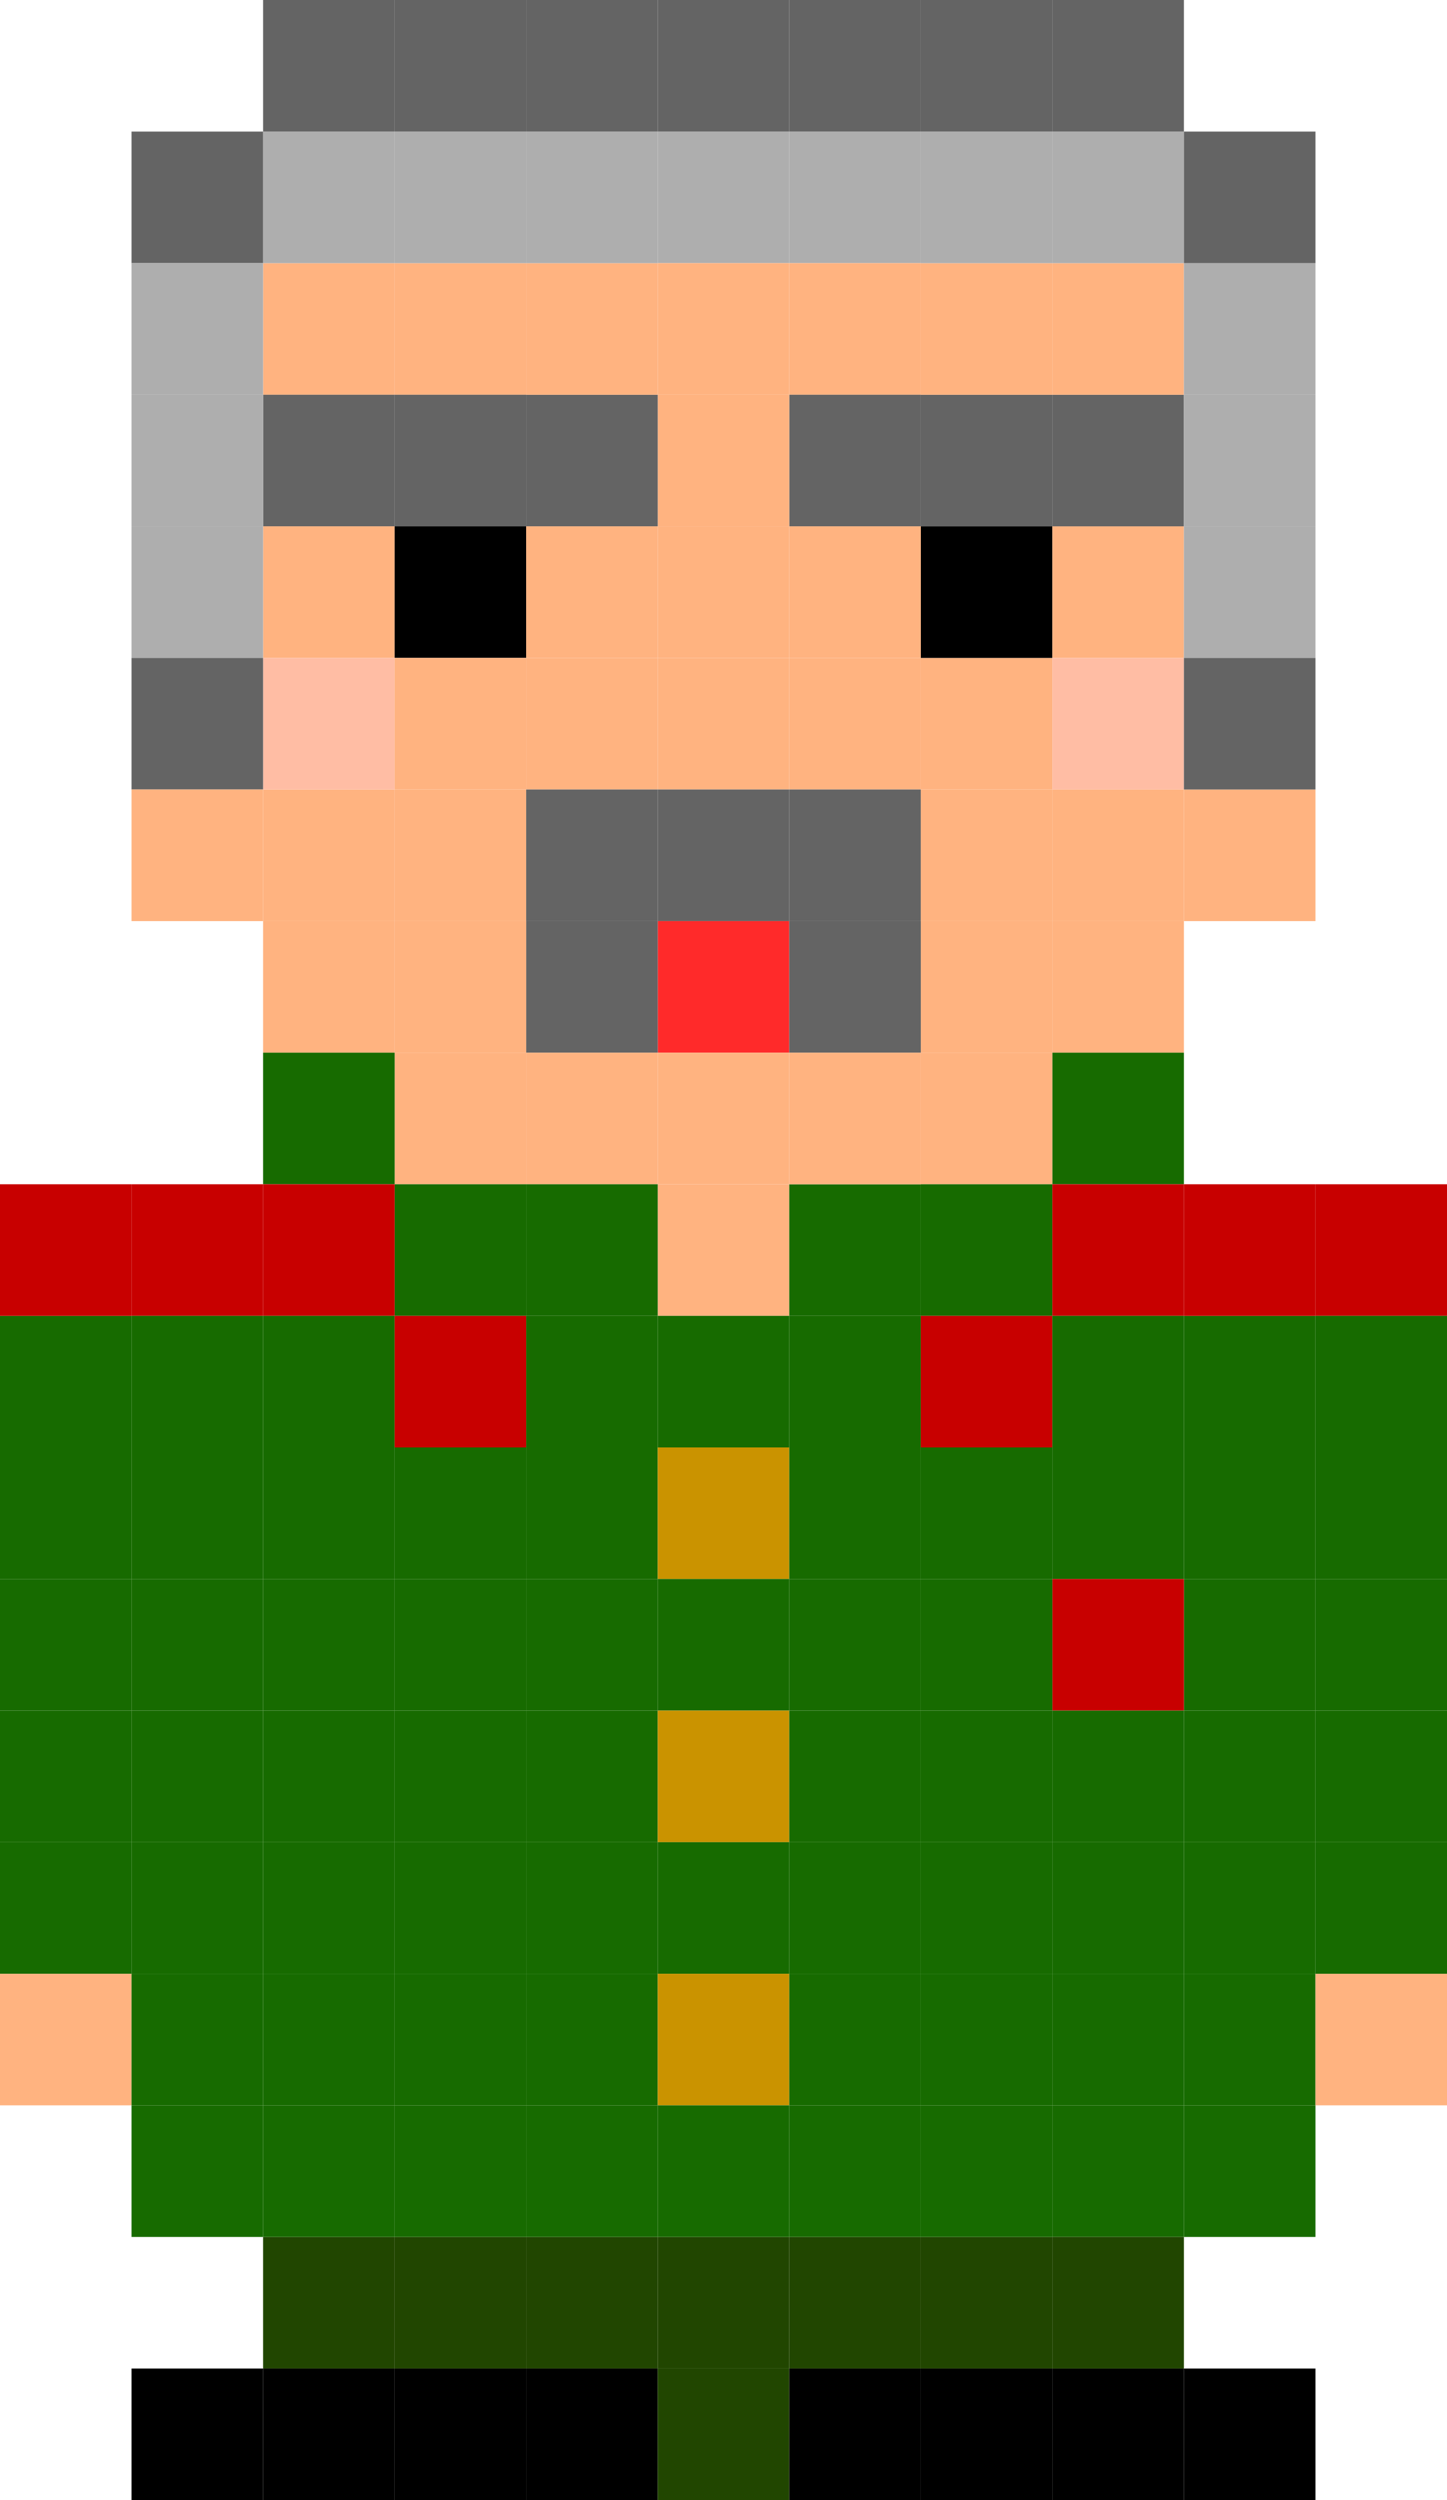 <?xml version="1.0" encoding="UTF-8" standalone="no"?>
<svg
   xmlns:dc="http://purl.org/dc/elements/1.1/"
   xmlns:cc="http://creativecommons.org/ns#"
   xmlns:rdf="http://www.w3.org/1999/02/22-rdf-syntax-ns#"
   xmlns:svg="http://www.w3.org/2000/svg"
   xmlns="http://www.w3.org/2000/svg"
   xmlns:sodipodi="http://sodipodi.sourceforge.net/DTD/sodipodi-0.dtd"
   xmlns:inkscape="http://www.inkscape.org/namespaces/inkscape"
   version="1.1"
   id="Layer_1"
   x="0px"
   y="0px"
   width="88"
   height="152"
   viewBox="0 0 88 152"
   enable-background="new 0 0 256 256"
   xml:space="preserve"
   sodipodi:docname="stalin.svg"
   inkscape:version="1.0.1 (3bc2e813f5, 2020-09-07)"><defs
   id="defs213" /><sodipodi:namedview
   pagecolor="#ffffff"
   bordercolor="#666666"
   borderopacity="1"
   objecttolerance="10"
   gridtolerance="10"
   guidetolerance="10"
   inkscape:pageopacity="0"
   inkscape:pageshadow="2"
   inkscape:window-width="2560"
   inkscape:window-height="1373"
   id="namedview211"
   showgrid="false"
   inkscape:zoom="1.84375"
   inkscape:cx="73.208262"
   inkscape:cy="151.07503"
   inkscape:window-x="-9"
   inkscape:window-y="29"
   inkscape:window-maximized="1"
   inkscape:current-layer="Layer_1"
   inkscape:pagecheckerboard="true"
   fit-margin-top="0"
   fit-margin-left="0"
   fit-margin-right="0"
   fit-margin-bottom="0"
   inkscape:document-rotation="0"><inkscape:grid
     type="xygrid"
     id="grid4725"
     originx="-80"
     originy="-96" /></sodipodi:namedview>
<rect
   x="-56"
   y="8"
   width="8"
   height="8"
   id="rect2"
   transform="scale(-1,1)"
   style="fill:#aeaeae;fill-opacity:1" />
<rect
   x="-56"
   y="16"
   width="8"
   height="8"
   id="rect4"
   transform="scale(-1,1)"
   style="fill:#ffb380;fill-opacity:1" />
<rect
   x="-56"
   y="24"
   width="8"
   height="8"
   id="rect6"
   transform="scale(-1,1)"
   style="fill:#646464;fill-opacity:1" />
<rect
   x="-48"
   y="24"
   width="8"
   height="8"
   id="rect8"
   transform="scale(-1,1)"
   style="fill:#ffb380;fill-opacity:1" />
<rect
   x="-40"
   y="24"
   width="8"
   height="8"
   id="rect10"
   transform="scale(-1,1)"
   style="fill:#646464;fill-opacity:1" />
<rect
   x="-40"
   y="16"
   width="8"
   height="8"
   id="rect12"
   transform="scale(-1,1)"
   style="fill:#ffb380;fill-opacity:1" />
<rect
   x="-32"
   y="16"
   width="8"
   height="8"
   id="rect14"
   transform="scale(-1,1)"
   style="fill:#ffb380;fill-opacity:1" />
<rect
   x="-24"
   y="16"
   width="8"
   height="8"
   id="rect16"
   transform="scale(-1,1)"
   style="fill:#ffb380;fill-opacity:1" />
<rect
   x="-24"
   y="24"
   width="8"
   height="8"
   id="rect18"
   transform="scale(-1,1)"
   style="fill:#646464;fill-opacity:1" />
<rect
   x="-32"
   y="24"
   width="8"
   height="8"
   id="rect20"
   transform="scale(-1,1)"
   style="fill:#646464;fill-opacity:1" />




<rect
   x="-24"
   y="48"
   width="8"
   height="8"
   id="rect30"
   transform="scale(-1,1)"
   style="fill:#ffb380" />

<rect
   x="-32"
   y="48"
   width="8"
   height="8"
   id="rect34"
   transform="scale(-1,1)"
   style="fill:#ffb380" />


<rect
   x="-40"
   y="40"
   width="8"
   height="8"
   id="rect40"
   transform="scale(-1,1)"
   style="fill:#ffb380" />
<rect
   x="-48"
   y="40"
   width="8"
   height="8"
   id="rect42"
   transform="scale(-1,1)"
   style="fill:#ffb380" />
<rect
   x="-56"
   y="40"
   width="8"
   height="8"
   id="rect44"
   transform="scale(-1,1)"
   style="fill:#ffb380;fill-opacity:1" />
<rect
   x="-48"
   y="48"
   width="8"
   height="8"
   id="rect46"
   transform="scale(-1,1)"
   style="fill:#646464;fill-opacity:1" />
<rect
   x="-48"
   y="56"
   width="8"
   height="8"
   id="rect48"
   transform="scale(-1,1)"
   style="fill:#ff2a2a;fill-opacity:1" />
<rect
   x="-56"
   y="48"
   width="8"
   height="8"
   id="rect50"
   transform="scale(-1,1)"
   style="fill:#646464;fill-opacity:1" />














































<rect
   x="-64"
   y="48"
   width="8"
   height="8"
   id="rect144"
   transform="scale(-1,1)"
   style="fill:#ffb380;fill-opacity:1" />

<rect
   x="-64"
   y="40"
   width="8"
   height="8"
   id="rect148"
   transform="scale(-1,1)"
   style="fill:#ffb380;fill-opacity:1" />

<rect
   x="-64"
   y="32"
   width="8"
   height="8"
   id="rect152"
   transform="scale(-1,1)"
   style="fill:#000000;fill-opacity:1" />
<rect
   x="-72"
   y="32"
   width="8"
   height="8"
   id="rect154"
   transform="scale(-1,1)"
   style="fill:#ffb380;fill-opacity:1" />

<rect
   x="-64"
   y="24"
   width="8"
   height="8"
   id="rect158"
   transform="scale(-1,1)"
   style="fill:#646464;fill-opacity:1" />
<rect
   x="-64"
   y="16"
   width="8"
   height="8"
   id="rect160"
   transform="scale(-1,1)"
   style="fill:#ffb380;fill-opacity:1" />
<rect
   x="-40"
   y="48"
   width="8"
   height="8"
   id="rect162"
   transform="scale(-1,1)"
   style="fill:#646464;fill-opacity:1" />
<rect
   x="-40"
   y="56"
   width="8"
   height="8"
   id="rect164"
   transform="scale(-1,1)"
   style="fill:#646464;fill-opacity:1" />
<rect
   x="-24"
   y="32"
   width="8"
   height="8"
   id="rect166"
   transform="scale(-1,1)"
   style="fill:#ffb380;fill-opacity:1" />

<rect
   x="-32"
   y="32"
   width="8"
   height="8"
   id="rect170"
   transform="scale(-1,1)"
   style="fill:#000000" />
<rect
   x="-40"
   y="32"
   width="8"
   height="8"
   id="rect172"
   transform="scale(-1,1)"
   style="fill:#ffb380" />
<rect
   x="-48"
   y="32"
   width="8"
   height="8"
   id="rect174"
   transform="scale(-1,1)"
   style="fill:#ffb380;fill-opacity:1" />
<rect
   x="-56"
   y="32"
   width="8"
   height="8"
   id="rect176"
   transform="scale(-1,1)"
   style="fill:#ffb380;fill-opacity:1" />
<rect
   x="-48"
   y="8"
   width="8"
   height="8"
   id="rect178"
   transform="scale(-1,1)"
   style="fill:#aeaeae;fill-opacity:1" />
<rect
   x="-48"
   y="16"
   width="8"
   height="8"
   id="rect180"
   transform="scale(-1,1)"
   style="fill:#ffb380;fill-opacity:1" />
<rect
   x="-40"
   y="8"
   width="8"
   height="8"
   id="rect182"
   transform="scale(-1,1)"
   style="fill:#aeaeae;fill-opacity:1" />
<rect
   x="-32"
   y="8"
   width="8"
   height="8"
   id="rect184"
   transform="scale(-1,1)"
   style="fill:#aeaeae;fill-opacity:1" />
<rect
   x="-24"
   y="8"
   width="8"
   height="8"
   id="rect186"
   transform="scale(-1,1)"
   style="fill:#aeaeae;fill-opacity:1" />
<rect
   x="-24"
   y="0"
   width="8"
   height="8"
   id="rect188"
   transform="scale(-1,1)"
   style="fill:#646464;fill-opacity:1" />
<rect
   x="-32"
   y="0"
   width="8"
   height="8"
   id="rect190"
   transform="scale(-1,1)"
   style="fill:#646464;fill-opacity:1" />
<rect
   x="-40"
   y="0"
   width="8"
   height="8"
   id="rect192"
   transform="scale(-1,1)"
   style="fill:#646464;fill-opacity:1" />
<rect
   x="-48"
   y="0"
   width="8"
   height="8"
   id="rect194"
   transform="scale(-1,1)"
   style="fill:#646464;fill-opacity:1" />
<rect
   x="-16"
   y="8"
   width="8"
   height="8"
   id="rect196"
   transform="scale(-1,1)"
   style="fill:#646464;fill-opacity:1" />





<rect
   x="-16"
   y="16"
   width="8"
   height="8"
   id="rect208"
   transform="scale(-1,1)"
   style="fill:#aeaeae;fill-opacity:1" />
<rect
   x="-24"
   y="40"
   width="8"
   height="8"
   id="rect166-9"
   transform="scale(-1,1)"
   style="fill:#ffbda4;fill-opacity:1" /><rect
   x="-32"
   y="40"
   width="8"
   height="8"
   id="rect40-8"
   transform="scale(-1,1)"
   style="fill:#ffb380" /><rect
   x="-72"
   y="24"
   width="8"
   height="8"
   id="rect154-6"
   transform="scale(-1,1)"
   style="fill:#646464;fill-opacity:1" /><rect
   x="-72"
   y="16"
   width="8"
   height="8"
   id="rect154-3"
   transform="scale(-1,1)"
   style="fill:#ffb380;fill-opacity:1" /><rect
   x="-64"
   y="8"
   width="8"
   height="8"
   id="rect154-7"
   transform="scale(-1,1)"
   style="fill:#aeaeae;fill-opacity:1" /><rect
   x="-72"
   y="8"
   width="8"
   height="8"
   id="rect154-1"
   transform="scale(-1,1)"
   style="fill:#aeaeae;fill-opacity:1" /><rect
   x="-56"
   y="0"
   width="8"
   height="8"
   id="rect154-78"
   transform="scale(-1,1)"
   style="fill:#646464;fill-opacity:1" /><rect
   x="-64"
   y="0"
   width="8"
   height="8"
   id="rect154-38"
   transform="scale(-1,1)"
   style="fill:#646464;fill-opacity:1" /><rect
   x="-16"
   y="24"
   width="8"
   height="8"
   id="rect154-72"
   transform="scale(-1,1)"
   style="fill:#aeaeae;fill-opacity:1" /><rect
   x="-16"
   y="32"
   width="8"
   height="8"
   id="rect154-69"
   transform="scale(-1,1)"
   style="fill:#aeaeae;fill-opacity:1" /><rect
   x="-16"
   y="40"
   width="8"
   height="8"
   id="rect154-74"
   transform="scale(-1,1)"
   style="fill:#646464;fill-opacity:1" /><rect
   x="-72"
   y="40"
   width="8"
   height="8"
   id="rect154-35"
   transform="scale(-1,1)"
   style="fill:#ffbda4;fill-opacity:1" /><rect
   x="-16"
   y="48"
   width="8"
   height="8"
   id="rect154-74-7"
   transform="scale(-1,1)"
   style="fill:#ffb380;fill-opacity:1" /><rect
   x="-80"
   y="48"
   width="8"
   height="8"
   id="rect154-74-7-2"
   transform="scale(-1,1)"
   style="fill:#ffb380;fill-opacity:1" /><rect
   x="-32"
   y="56"
   width="8"
   height="8"
   id="rect154-74-7-4"
   transform="scale(-1,1)"
   style="fill:#ffb380;fill-opacity:1" /><rect
   x="-24"
   y="56"
   width="8"
   height="8"
   id="rect154-74-7-70"
   transform="scale(-1,1)"
   style="fill:#ffb380;fill-opacity:1" /><rect
   x="-64"
   y="56"
   width="8"
   height="8"
   id="rect154-74-7-8"
   transform="scale(-1,1)"
   style="fill:#ffb380;fill-opacity:1" /><rect
   x="-72"
   y="56"
   width="8"
   height="8"
   id="rect154-74-7-70-9"
   transform="scale(-1,1)"
   style="fill:#ffb380;fill-opacity:1" /><rect
   x="-72"
   y="64"
   width="8"
   height="8"
   id="rect154-74-7-70-7"
   transform="scale(-1,1)"
   style="fill:#176b00;fill-opacity:1" /><rect
   x="-32"
   y="64"
   width="8"
   height="8"
   id="rect154-74-7-70-2"
   transform="scale(-1,1)"
   style="fill:#ffb380;fill-opacity:1" /><rect
   x="-64"
   y="64"
   width="8"
   height="8"
   id="rect148-0"
   transform="scale(-1,1)"
   style="fill:#ffb380;fill-opacity:1" /><rect
   x="-24"
   y="64"
   width="8"
   height="8"
   id="rect148-9"
   transform="scale(-1,1)"
   style="fill:#176b00;fill-opacity:1" /><rect
   x="-40"
   y="64"
   width="8"
   height="8"
   id="rect154-74-7-8-1"
   transform="scale(-1,1)"
   style="fill:#ffb380;fill-opacity:1" /><rect
   x="-48"
   y="64"
   width="8"
   height="8"
   id="rect154-74-7-8-0"
   transform="scale(-1,1)"
   style="fill:#ffb380;fill-opacity:1" /><rect
   x="-64"
   y="72"
   width="8"
   height="8"
   id="rect154-74-7-7-5"
   transform="scale(-1,1)"
   style="fill:#176b00;fill-opacity:1" /><rect
   x="-48"
   y="72"
   width="8"
   height="8"
   id="rect154-74-7-7-1"
   transform="scale(-1,1)"
   style="fill:#ffb380;fill-opacity:1" /><rect
   x="-56"
   y="72"
   width="8"
   height="8"
   id="rect154-74-7-7-84"
   transform="scale(-1,1)"
   style="fill:#176b00;fill-opacity:1" /><rect
   x="-72"
   y="72"
   width="8"
   height="8"
   id="rect154-74-7-7-843"
   transform="scale(-1,1)"
   style="fill:#c80000;fill-opacity:1" /><rect
   x="-40"
   y="72"
   width="8"
   height="8"
   id="rect154-74-7-7-3"
   transform="scale(-1,1)"
   style="fill:#176b00;fill-opacity:1" /><rect
   x="-32"
   y="72"
   width="8"
   height="8"
   id="rect154-74-7-7-9"
   transform="scale(-1,1)"
   style="fill:#176b00;fill-opacity:1" /><rect
   x="-24"
   y="72"
   width="8"
   height="8"
   id="rect154-74-7-7-37"
   transform="scale(-1,1)"
   style="fill:#c80000;fill-opacity:1" /><rect
   x="-16"
   y="72"
   width="8"
   height="8"
   id="rect154-74-7-7-4"
   transform="scale(-1,1)"
   style="fill:#c80000;fill-opacity:1" /><rect
   x="-8"
   y="88"
   width="8"
   height="8"
   id="rect148-9-0"
   transform="scale(-1,1)"
   style="fill:#176b00;fill-opacity:1" /><rect
   x="-16"
   y="80"
   width="8"
   height="8"
   id="rect148-9-2"
   transform="scale(-1,1)"
   style="fill:#176b00;fill-opacity:1" /><rect
   x="-8"
   y="80"
   width="8"
   height="8"
   id="rect148-9-23"
   transform="scale(-1,1)"
   style="fill:#176b00;fill-opacity:1" /><rect
   x="-24"
   y="80"
   width="8"
   height="8"
   id="rect148-9-6"
   transform="scale(-1,1)"
   style="fill:#176b00;fill-opacity:1" /><rect
   x="-32"
   y="80"
   width="8"
   height="8"
   id="rect148-9-4"
   transform="scale(-1,1)"
   style="fill:#c80000;fill-opacity:1" /><rect
   x="-40"
   y="80"
   width="8"
   height="8"
   id="rect148-9-49"
   transform="scale(-1,1)"
   style="fill:#176b00;fill-opacity:1" /><rect
   x="-48"
   y="80"
   width="8"
   height="8"
   id="rect148-9-19"
   transform="scale(-1,1)"
   style="fill:#176b00;fill-opacity:1" /><rect
   x="-56"
   y="80"
   width="8"
   height="8"
   id="rect148-9-03"
   transform="scale(-1,1)"
   style="fill:#176b00;fill-opacity:1" /><rect
   x="-64"
   y="80"
   width="8"
   height="8"
   id="rect148-9-8"
   transform="scale(-1,1)"
   style="fill:#c80000;fill-opacity:1" /><rect
   x="-72"
   y="80"
   width="8"
   height="8"
   id="rect148-9-06"
   transform="scale(-1,1)"
   style="fill:#176b00;fill-opacity:1" /><rect
   x="-80"
   y="80"
   width="8"
   height="8"
   id="rect148-9-40"
   transform="scale(-1,1)"
   style="fill:#176b00;fill-opacity:1" /><rect
   x="-80"
   y="88"
   width="8"
   height="8"
   id="rect148-9-15"
   transform="scale(-1,1)"
   style="fill:#176b00;fill-opacity:1" /><rect
   x="-80"
   y="96"
   width="8"
   height="8"
   id="rect148-9-1"
   transform="scale(-1,1)"
   style="fill:#176b00;fill-opacity:1" /><rect
   x="-16"
   y="88"
   width="8"
   height="8"
   id="rect148-9-0-6"
   transform="scale(-1,1)"
   style="fill:#176b00;fill-opacity:1" /><rect
   x="-8"
   y="96"
   width="8"
   height="8"
   id="rect148-9-0-2"
   transform="scale(-1,1)"
   style="fill:#176b00;fill-opacity:1" /><rect
   x="-16"
   y="96"
   width="8"
   height="8"
   id="rect148-9-0-3"
   transform="scale(-1,1)"
   style="fill:#176b00;fill-opacity:1" /><rect
   x="-8"
   y="104"
   width="8"
   height="8"
   id="rect148-9-0-1"
   transform="scale(-1,1)"
   style="fill:#176b00;fill-opacity:1" /><rect
   x="-16"
   y="104"
   width="8"
   height="8"
   id="rect148-9-0-60"
   transform="scale(-1,1)"
   style="fill:#176b00;fill-opacity:1" /><rect
   x="-72"
   y="88"
   width="8"
   height="8"
   id="rect148-9-0-0"
   transform="scale(-1,1)"
   style="fill:#176b00;fill-opacity:1" /><rect
   x="-72"
   y="96"
   width="8"
   height="8"
   id="rect148-9-0-7"
   transform="scale(-1,1)"
   style="fill:#c80000;fill-opacity:1" /><rect
   x="-72"
   y="104"
   width="8"
   height="8"
   id="rect148-9-0-5"
   transform="scale(-1,1)"
   style="fill:#176b00;fill-opacity:1" /><rect
   x="-80"
   y="104"
   width="8"
   height="8"
   id="rect148-9-0-52"
   transform="scale(-1,1)"
   style="fill:#176b00;fill-opacity:1" /><rect
   x="-16"
   y="112"
   width="8"
   height="8"
   id="rect172-1"
   transform="scale(-1,1)"
   style="fill:#176b00;fill-opacity:1" /><rect
   x="-24"
   y="88"
   width="8"
   height="8"
   id="rect172-4-1"
   transform="scale(-1,1)"
   style="fill:#176b00;fill-opacity:1" /><rect
   x="-32"
   y="88"
   width="8"
   height="8"
   id="rect172-4-15"
   transform="scale(-1,1)"
   style="fill:#176b00;fill-opacity:1" /><rect
   x="-40"
   y="88"
   width="8"
   height="8"
   id="rect172-4-2"
   transform="scale(-1,1)"
   style="fill:#176b00;fill-opacity:1" /><rect
   x="-48"
   y="88"
   width="8"
   height="8"
   id="rect172-4-3"
   transform="scale(-1,1)"
   style="fill:#ca9300;fill-opacity:1" /><rect
   x="-56"
   y="88"
   width="8"
   height="8"
   id="rect172-4-9"
   transform="scale(-1,1)"
   style="fill:#176b00;fill-opacity:1" /><rect
   x="-64"
   y="88"
   width="8"
   height="8"
   id="rect172-4-91"
   transform="scale(-1,1)"
   style="fill:#176b00;fill-opacity:1" /><rect
   x="-24"
   y="96"
   width="8"
   height="8"
   id="rect172-4-19"
   transform="scale(-1,1)"
   style="fill:#176b00;fill-opacity:1" /><rect
   x="-32"
   y="96"
   width="8"
   height="8"
   id="rect172-4-6"
   transform="scale(-1,1)"
   style="fill:#176b00;fill-opacity:1" /><rect
   x="-40"
   y="96"
   width="8"
   height="8"
   id="rect172-4-4"
   transform="scale(-1,1)"
   style="fill:#176b00;fill-opacity:1" /><rect
   x="-56"
   y="96"
   width="8"
   height="8"
   id="rect172-4-0"
   transform="scale(-1,1)"
   style="fill:#176b00;fill-opacity:1" /><rect
   x="-48"
   y="96"
   width="8"
   height="8"
   id="rect172-4-63"
   transform="scale(-1,1)"
   style="fill:#176b00;fill-opacity:1" /><rect
   x="-64"
   y="96"
   width="8"
   height="8"
   id="rect172-4-45"
   transform="scale(-1,1)"
   style="fill:#176b00;fill-opacity:1" /><rect
   x="-24"
   y="104"
   width="8"
   height="8"
   id="rect172-4-02"
   transform="scale(-1,1)"
   style="fill:#176b00;fill-opacity:1" /><rect
   x="-32"
   y="104"
   width="8"
   height="8"
   id="rect172-4-65"
   transform="scale(-1,1)"
   style="fill:#176b00;fill-opacity:1" /><rect
   x="-40"
   y="104"
   width="8"
   height="8"
   id="rect172-4-5"
   transform="scale(-1,1)"
   style="fill:#176b00;fill-opacity:1" /><rect
   x="-48"
   y="104"
   width="8"
   height="8"
   id="rect172-4-7"
   transform="scale(-1,1)"
   style="fill:#ca9300;fill-opacity:1" /><rect
   x="-56"
   y="104"
   width="8"
   height="8"
   id="rect172-4-55"
   transform="scale(-1,1)"
   style="fill:#176b00;fill-opacity:1" /><rect
   x="-64"
   y="104"
   width="8"
   height="8"
   id="rect172-4-159"
   transform="scale(-1,1)"
   style="fill:#176b00;fill-opacity:1" /><rect
   x="-24"
   y="112"
   width="8"
   height="8"
   id="rect172-4-26"
   transform="scale(-1,1)"
   style="fill:#176b00;fill-opacity:1" /><rect
   x="-32"
   y="112"
   width="8"
   height="8"
   id="rect172-4-70"
   transform="scale(-1,1)"
   style="fill:#176b00;fill-opacity:1" /><rect
   x="-40"
   y="112"
   width="8"
   height="8"
   id="rect172-4-60"
   transform="scale(-1,1)"
   style="fill:#176b00;fill-opacity:1" /><rect
   x="-48"
   y="112"
   width="8"
   height="8"
   id="rect172-4-71"
   transform="scale(-1,1)"
   style="fill:#176b00;fill-opacity:1" /><rect
   x="-56"
   y="112"
   width="8"
   height="8"
   id="rect172-4-54"
   transform="scale(-1,1)"
   style="fill:#176b00;fill-opacity:1" /><rect
   x="-64"
   y="112"
   width="8"
   height="8"
   id="rect172-4-34"
   transform="scale(-1,1)"
   style="fill:#176b00;fill-opacity:1" /><rect
   x="-8"
   y="112"
   width="8"
   height="8"
   id="rect148-9-0-6-5"
   transform="scale(-1,1)"
   style="fill:#176b00;fill-opacity:1" /><rect
   x="-8"
   y="120"
   width="8"
   height="8"
   id="rect148-9-0-6-8"
   transform="scale(-1,1)"
   style="fill:#ffb380;fill-opacity:1" /><rect
   x="-16"
   y="128"
   width="8"
   height="8"
   id="rect148-9-0-6-6"
   transform="scale(-1,1)"
   style="fill:#176b00;fill-opacity:1" /><rect
   x="-24"
   y="136"
   width="8"
   height="8"
   id="rect148-9-0-6-3"
   transform="scale(-1,1)"
   style="fill:#214600;fill-opacity:1" /><rect
   x="-32"
   y="136"
   width="8"
   height="8"
   id="rect148-9-0-6-2"
   transform="scale(-1,1)"
   style="fill:#214600;fill-opacity:1" /><rect
   x="-16"
   y="144"
   width="8"
   height="8"
   id="rect148-9-0-6-85"
   transform="scale(-1,1)"
   style="fill:#000000;fill-opacity:1" /><rect
   x="-40"
   y="136"
   width="8"
   height="8"
   id="rect148-9-0-6-7"
   transform="scale(-1,1)"
   style="fill:#214600;fill-opacity:1" /><rect
   x="-24"
   y="144"
   width="8"
   height="8"
   id="rect148-9-0-6-9"
   transform="scale(-1,1)"
   style="fill:#000000;fill-opacity:1" /><rect
   x="-32"
   y="144"
   width="8"
   height="8"
   id="rect148-9-0-6-3-6"
   transform="scale(-1,1)"
   style="fill:#000000;fill-opacity:1" /><rect
   x="-40"
   y="144"
   width="8"
   height="8"
   id="rect148-9-0-6-2-1"
   transform="scale(-1,1)"
   style="fill:#000000;fill-opacity:1" /><rect
   x="-48"
   y="144"
   width="8"
   height="8"
   id="rect148-9-0-6-7-0"
   transform="scale(-1,1)"
   style="fill:#214600;fill-opacity:1" /><rect
   x="-48"
   y="136"
   width="8"
   height="8"
   id="rect148-9-0-6-3-61"
   transform="scale(-1,1)"
   style="fill:#214600;fill-opacity:1" /><rect
   x="-56"
   y="136"
   width="8"
   height="8"
   id="rect148-9-0-6-2-6"
   transform="scale(-1,1)"
   style="fill:#214600;fill-opacity:1" /><rect
   x="-64"
   y="136"
   width="8"
   height="8"
   id="rect148-9-0-6-7-04"
   transform="scale(-1,1)"
   style="fill:#214600;fill-opacity:1" /><rect
   x="-56"
   y="144"
   width="8"
   height="8"
   id="rect148-9-0-6-3-62"
   transform="scale(-1,1)"
   style="fill:#000000;fill-opacity:1" /><rect
   x="-64"
   y="144"
   width="8"
   height="8"
   id="rect148-9-0-6-2-0"
   transform="scale(-1,1)"
   style="fill:#000000;fill-opacity:1" /><rect
   x="-72"
   y="144"
   width="8"
   height="8"
   id="rect148-9-0-6-7-7"
   transform="scale(-1,1)"
   style="fill:#000000;fill-opacity:1" /><rect
   x="-72"
   y="128"
   width="8"
   height="8"
   id="rect148-9-0-6-6-1"
   transform="scale(-1,1)"
   style="fill:#176b00;fill-opacity:1" /><rect
   x="-80"
   y="120"
   width="8"
   height="8"
   id="rect148-9-0-6-6-0"
   transform="scale(-1,1)"
   style="fill:#176b00;fill-opacity:1" /><rect
   x="-80"
   y="112"
   width="8"
   height="8"
   id="rect148-9-0-6-6-8"
   transform="scale(-1,1)"
   style="fill:#176b00;fill-opacity:1" /><rect
   x="-64"
   y="120"
   width="8"
   height="8"
   id="rect172-4-51"
   transform="scale(-1,1)"
   style="fill:#176b00;fill-opacity:1" /><rect
   x="-16"
   y="120"
   width="8"
   height="8"
   id="rect172-4-26-3"
   transform="scale(-1,1)"
   style="fill:#176b00;fill-opacity:1" /><rect
   x="-24"
   y="120"
   width="8"
   height="8"
   id="rect172-4-70-3"
   transform="scale(-1,1)"
   style="fill:#176b00;fill-opacity:1" /><rect
   x="-32"
   y="120"
   width="8"
   height="8"
   id="rect172-4-60-9"
   transform="scale(-1,1)"
   style="fill:#176b00;fill-opacity:1" /><rect
   x="-40"
   y="120"
   width="8"
   height="8"
   id="rect172-4-71-8"
   transform="scale(-1,1)"
   style="fill:#176b00;fill-opacity:1" /><rect
   x="-48"
   y="120"
   width="8"
   height="8"
   id="rect172-4-54-4"
   transform="scale(-1,1)"
   style="fill:#ca9300;fill-opacity:1" /><rect
   x="-56"
   y="120"
   width="8"
   height="8"
   id="rect172-4-34-8"
   transform="scale(-1,1)"
   style="fill:#176b00;fill-opacity:1" /><rect
   x="-72"
   y="120"
   width="8"
   height="8"
   id="rect172-4-51-6"
   transform="scale(-1,1)"
   style="fill:#176b00;fill-opacity:1" /><rect
   x="-64"
   y="128"
   width="8"
   height="8"
   id="rect172-4-51-5"
   transform="scale(-1,1)"
   style="fill:#176b00;fill-opacity:1" /><rect
   x="-24"
   y="128"
   width="8"
   height="8"
   id="rect172-4-70-3-1"
   transform="scale(-1,1)"
   style="fill:#176b00;fill-opacity:1" /><rect
   x="-32"
   y="128"
   width="8"
   height="8"
   id="rect172-4-60-9-4"
   transform="scale(-1,1)"
   style="fill:#176b00;fill-opacity:1" /><rect
   x="-40"
   y="128"
   width="8"
   height="8"
   id="rect172-4-71-8-4"
   transform="scale(-1,1)"
   style="fill:#176b00;fill-opacity:1" /><rect
   x="-48"
   y="128"
   width="8"
   height="8"
   id="rect172-4-54-4-0"
   transform="scale(-1,1)"
   style="fill:#176b00;fill-opacity:1" /><rect
   x="-56"
   y="128"
   width="8"
   height="8"
   id="rect172-4-34-8-6"
   transform="scale(-1,1)"
   style="fill:#176b00;fill-opacity:1" /><rect
   x="-72"
   y="112"
   width="8"
   height="8"
   id="rect172-1-1"
   transform="scale(-1,1)"
   style="fill:#176b00;fill-opacity:1" /><rect
   x="-8"
   y="72"
   width="8"
   height="8"
   id="rect154-74-7-7-843-0"
   transform="scale(-1,1)"
   style="fill:#c80000;fill-opacity:1" /><rect
   x="-80"
   y="32"
   width="8"
   height="8"
   id="rect154-36"
   transform="scale(-1,1)"
   style="fill:#aeaeae;fill-opacity:1" /><rect
   x="-80"
   y="24"
   width="8"
   height="8"
   id="rect154-6-9"
   transform="scale(-1,1)"
   style="fill:#aeaeae;fill-opacity:1" /><rect
   x="-80"
   y="16"
   width="8"
   height="8"
   id="rect154-3-4"
   transform="scale(-1,1)"
   style="fill:#aeaeae;fill-opacity:1" /><rect
   x="-80"
   y="8"
   width="8"
   height="8"
   id="rect154-1-8"
   transform="scale(-1,1)"
   style="fill:#646464;fill-opacity:1" /><rect
   x="-80"
   y="40"
   width="8"
   height="8"
   id="rect154-35-5"
   transform="scale(-1,1)"
   style="fill:#646464;fill-opacity:1" /><rect
   x="-72"
   y="2.2351742e-008"
   width="8"
   height="8"
   id="rect154-1-7"
   transform="scale(-1,1)"
   style="fill:#646464;fill-opacity:1" /><rect
   x="-72"
   y="48"
   width="8"
   height="8"
   id="rect154-74-7-2-0"
   transform="scale(-1,1)"
   style="fill:#ffb380;fill-opacity:1" /><rect
   x="-56"
   y="56"
   width="8"
   height="8"
   id="rect154-74-7-5-8"
   transform="scale(-1,1)"
   style="fill:#646464;fill-opacity:1" /><rect
   x="-56"
   y="64"
   width="8"
   height="8"
   id="rect148-0-8"
   transform="scale(-1,1)"
   style="fill:#ffb380;fill-opacity:1" /><rect
   x="-88"
   y="72"
   width="8"
   height="8"
   id="rect154-74-7-7-4-4"
   transform="scale(-1,1)"
   style="fill:#c80000;fill-opacity:1" /><rect
   x="-80"
   y="72"
   width="8"
   height="8"
   id="rect154-74-7-7-843-0-2"
   transform="scale(-1,1)"
   style="fill:#c80000;fill-opacity:1" /><rect
   x="-80"
   y="128"
   width="8"
   height="8"
   id="rect148-9-0-6-6-1-5"
   transform="scale(-1,1)"
   style="fill:#176b00;fill-opacity:1" /><rect
   x="-88"
   y="80"
   width="8"
   height="8"
   id="rect148-9-40-7"
   transform="scale(-1,1)"
   style="fill:#176b00;fill-opacity:1" /><rect
   x="-88"
   y="88"
   width="8"
   height="8"
   id="rect148-9-15-6"
   transform="scale(-1,1)"
   style="fill:#176b00;fill-opacity:1" /><rect
   x="-88"
   y="96"
   width="8"
   height="8"
   id="rect148-9-1-5"
   transform="scale(-1,1)"
   style="fill:#176b00;fill-opacity:1" /><rect
   x="-88"
   y="104"
   width="8"
   height="8"
   id="rect148-9-0-52-0"
   transform="scale(-1,1)"
   style="fill:#176b00;fill-opacity:1" /><rect
   x="-88"
   y="120"
   width="8"
   height="8"
   id="rect148-9-0-6-6-0-9"
   transform="scale(-1,1)"
   style="fill:#ffb380;fill-opacity:1" /><rect
   x="-88"
   y="112"
   width="8"
   height="8"
   id="rect148-9-0-6-6-8-5"
   transform="scale(-1,1)"
   style="fill:#176b00;fill-opacity:1" /><rect
   x="-72"
   y="136"
   width="8"
   height="8"
   id="rect148-9-0-6-7-04-4"
   transform="scale(-1,1)"
   style="fill:#214600;fill-opacity:1" /><rect
   x="-80"
   y="144"
   width="8"
   height="8"
   id="rect148-9-0-6-7-04-44"
   transform="scale(-1,1)"
   style="fill:#000000;fill-opacity:1" /></svg>

